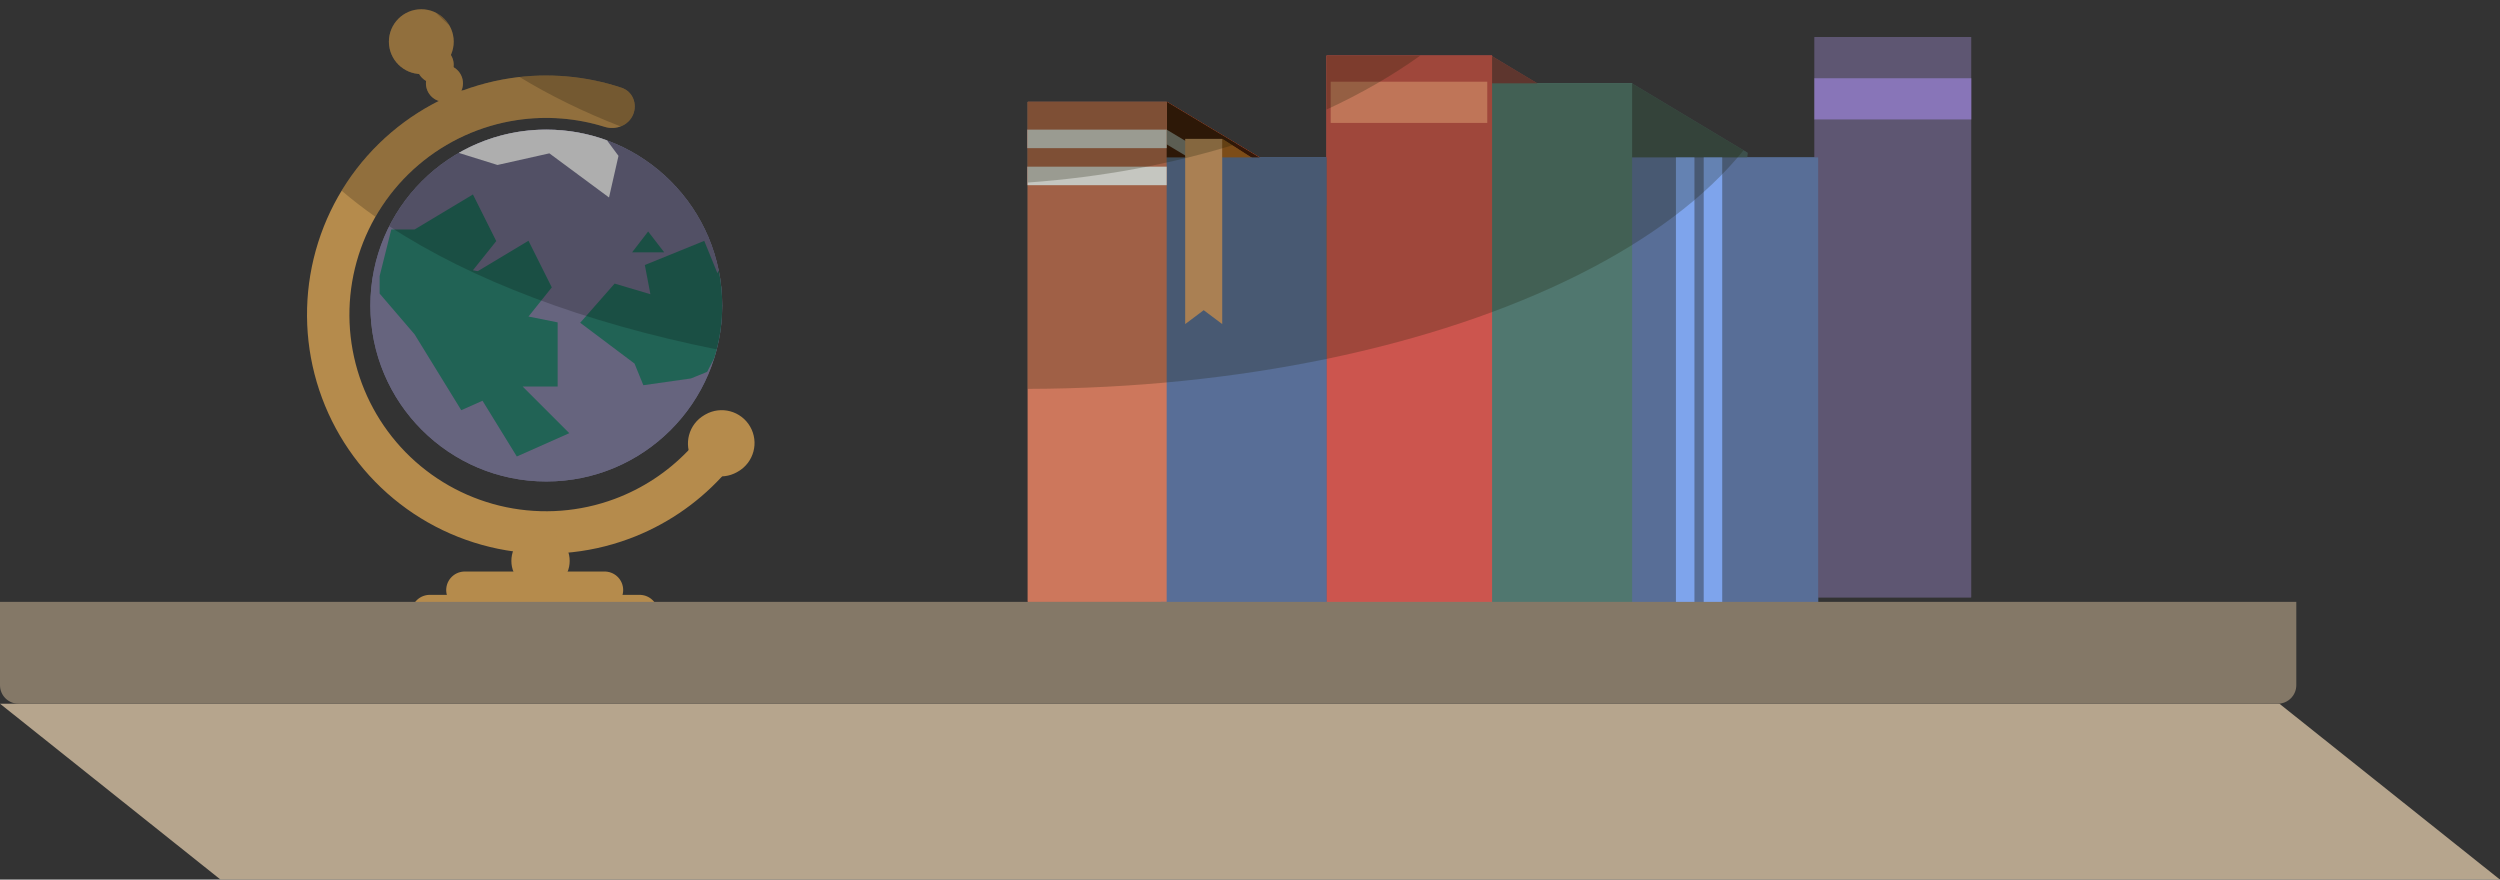 <svg width="270" height="95" viewBox="0 0 270 95" fill="none" xmlns="http://www.w3.org/2000/svg">
<rect x="0" y="0" width="270" height="95" fill="#333333" stroke="none"/>
<path d="M23.823 95H270L246.176 76H0L23.823 95Z" fill="#B6A58D"/>
<rect x="195.973" y="4" width="16.909" height="60.516" fill="#5E5672"/>
<rect x="195.975" y="8.45" width="16.909" height="4.45" fill="#8875B8"/>
<rect x="161.141" y="67" width="57.846" height="2.67" transform="rotate(-90 161.141 67)" fill="#3D504C"/>
<path d="M176.234 9L188.734 16.5L188.234 22.5L176.234 15.034V9Z" fill="#3D504C"/>
<path d="M176.215 15L188.715 22.5L188.215 28.5L176.215 21V15Z" fill="#3D504C"/>
<path d="M161.02 6L173.52 13.5L173.02 19.5L161.02 12.034V6Z" fill="#753F3C"/>
<path d="M161 12L173.5 19.5L173 25.5L161 18V12Z" fill="#753F3C"/>
<path d="M126.02 11L138.52 18.5L138.02 24.5L126.02 17.034V11Z" fill="#C25736"/>
<path d="M126 14L138.5 21.5L138 27.5L126 20.034V14Z" fill="#586E97"/>
<path d="M126 17L138.5 24.5L138 30.5L126 23V17Z" fill="#C25736"/>
<path d="M126.02 11L138.52 18.5L138.02 24.5L126.02 17.034V11Z" fill="#C25736"/>
<path d="M126 14L138.5 21.5L138 27.5L126 20.034V14Z" fill="#586E97"/>
<path d="M126 17L138.5 24.5L138 30.5L126 23V17Z" fill="#C25736"/>
<path d="M126.02 11L138.52 18.5L138.02 24.5L126.02 17.034V11Z" fill="#3E1609"/>
<path d="M126 14L138.5 21.5L138 27.5L126 20.034V14Z" fill="#919191"/>
<path d="M126 17L138.5 24.5L138 30.5L126 23V17Z" fill="#3E1609"/>
<path d="M125.02 15L137.52 22.5L137.02 28.5L125.02 21.034V15Z" fill="#3E1609"/>
<path d="M125 18L137.5 25.5L137 31.5L125 24.034V18Z" fill="#586E97"/>
<path d="M125 21L137.5 28.5L137 34.5L125 27V21Z" fill="#C25736"/>
<path d="M132 15L144.52 23L144.02 29L132.02 21.535L132 15Z" fill="#9E5C1F"/>
<path d="M132.02 21.535L144.52 29.035L144.02 35.035L132.02 27.535V21.535Z" fill="#9E5C1F"/>
<path d="M132 15L144.52 23L144.02 29L132.02 21.535L132 15Z" fill="#9E5C1F"/>
<path d="M132.02 21.535L144.52 29.035L144.02 35.035L132.02 27.535V21.535Z" fill="#9E5C1F"/>
<path d="M114 15L126.52 23L126.02 29L114.02 21.535L114 15Z" fill="#9E5C1F"/>
<path d="M114.02 21.535L126.52 29.035L126.02 35.035L114.02 27.535V21.535Z" fill="#9E5C1F"/>
<rect x="173.361" y="17" width="23" height="50" fill="#586E97"/>
<rect x="181" y="67" width="50" height="2" transform="rotate(-90 181 67)" fill="#7EA4EC"/>
<rect x="184" y="67" width="50" height="2" transform="rotate(-90 184 67)" fill="#7EA4EC"/>
<path d="M159.361 9H176.27V66.846H159.361V9Z" fill="#50776F"/>
<rect x="143.266" y="6" width="17.88" height="60.516" fill="#CC554E"/>
<rect x="143.715" y="8.825" width="16.909" height="4.45" fill="#F79374"/>
<rect x="125.385" y="17" width="17.88" height="49.513" fill="#586E97"/>
<path d="M128 35L128 15L132 15L132 35L130 33.5L128 35Z" fill="#DBA26D"/>
<rect x="111" y="11" width="15" height="54" fill="#CD775C"/>
<rect x="111" y="14" width="15" height="2" fill="white"/>
<rect x="111" y="18" width="15" height="2" fill="white"/>
<rect x="195.973" y="4" width="16.909" height="60.516" fill="#5E5672"/>
<rect x="195.975" y="8.45" width="16.909" height="4.45" fill="#8875B8"/>
<rect x="161.141" y="67" width="57.846" height="2.67" transform="rotate(-90 161.141 67)" fill="#3D504C"/>
<path d="M176.234 9L188.734 16.5L188.234 22.5L176.234 15.034V9Z" fill="#3D504C"/>
<path d="M176.215 15L188.715 22.5L188.215 28.5L176.215 21V15Z" fill="#3D504C"/>
<path d="M161.02 6L173.52 13.5L173.02 19.5L161.02 12.034V6Z" fill="#753F3C"/>
<path d="M161 12L173.5 19.5L173 25.5L161 18V12Z" fill="#753F3C"/>
<path d="M126.02 11L138.52 18.5L138.02 24.5L126.02 17.034V11Z" fill="#C25736"/>
<path d="M126 14L138.5 21.5L138 27.5L126 20.034V14Z" fill="#586E97"/>
<path d="M126 17L138.5 24.5L138 30.5L126 23V17Z" fill="#C25736"/>
<path d="M126.02 11L138.52 18.5L138.02 24.5L126.02 17.034V11Z" fill="#C25736"/>
<path d="M126 14L138.5 21.5L138 27.5L126 20.034V14Z" fill="#586E97"/>
<path d="M126 17L138.5 24.5L138 30.5L126 23V17Z" fill="#C25736"/>
<path d="M126.02 11L138.52 18.5L138.02 24.5L126.02 17.034V11Z" fill="#3E1609"/>
<path d="M126 14L138.5 21.5L138 27.5L126 20.034V14Z" fill="#919191"/>
<path d="M126 17L138.5 24.5L138 30.5L126 23V17Z" fill="#3E1609"/>
<path d="M125.02 15L137.52 22.5L137.02 28.5L125.02 21.034V15Z" fill="#3E1609"/>
<path d="M125 18L137.5 25.5L137 31.5L125 24.034V18Z" fill="#586E97"/>
<path d="M125 21L137.5 28.5L137 34.5L125 27V21Z" fill="#C25736"/>
<path d="M132 15L144.52 23L144.02 29L132.02 21.535L132 15Z" fill="#9E5C1F"/>
<path d="M132.02 21.535L144.52 29.035L144.02 35.035L132.02 27.535V21.535Z" fill="#9E5C1F"/>
<path d="M132 15L144.52 23L144.02 29L132.02 21.535L132 15Z" fill="#9E5C1F"/>
<path d="M132.02 21.535L144.52 29.035L144.02 35.035L132.02 27.535V21.535Z" fill="#9E5C1F"/>
<path d="M114 15L126.52 23L126.02 29L114.02 21.535L114 15Z" fill="#9E5C1F"/>
<path d="M114.02 21.535L126.52 29.035L126.02 35.035L114.02 27.535V21.535Z" fill="#9E5C1F"/>
<rect x="173.361" y="17" width="23" height="50" fill="#586E97"/>
<rect x="181" y="67" width="50" height="2" transform="rotate(-90 181 67)" fill="#7EA4EC"/>
<rect x="184" y="67" width="50" height="2" transform="rotate(-90 184 67)" fill="#7EA4EC"/>
<path d="M159.361 9H176.27V66.846H159.361V9Z" fill="#50776F"/>
<rect x="143.266" y="6" width="17.88" height="60.516" fill="#CC554E"/>
<rect x="143.715" y="8.825" width="16.909" height="4.45" fill="#F79374"/>
<rect x="125.385" y="17" width="17.88" height="49.513" fill="#586E97"/>
<path d="M128 35L128 15L132 15L132 35L130 33.5L128 35Z" fill="#DBA26D"/>
<rect x="111" y="11" width="15" height="54" fill="#CD775C"/>
<rect x="111" y="14" width="15" height="2" fill="white"/>
<rect x="111" y="18" width="15" height="2" fill="white"/>
<path d="M68.363 12.4C68.867 11.24 68.339 9.881 67.139 9.481C63.298 8.201 59.199 7.839 55.174 8.438C50.391 9.15 45.905 11.191 42.225 14.328C38.546 17.465 35.821 21.572 34.361 26.181C32.902 30.791 32.766 35.718 33.969 40.401C35.172 45.084 37.666 49.335 41.166 52.67C44.667 56.005 49.034 58.29 53.77 59.265C58.506 60.24 63.42 59.866 67.954 58.185C71.77 56.77 75.186 54.477 77.935 51.504C78.793 50.575 78.601 49.13 77.6 48.357C76.6 47.584 75.17 47.779 74.294 48.691C72.082 50.993 69.373 52.774 66.362 53.891C62.632 55.274 58.589 55.582 54.693 54.78C50.797 53.978 47.205 52.098 44.325 49.355C41.445 46.611 39.394 43.114 38.404 39.261C37.414 35.409 37.526 31.356 38.727 27.564C39.928 23.772 42.169 20.393 45.196 17.812C48.223 15.232 51.914 13.553 55.848 12.967C59.025 12.494 62.258 12.749 65.305 13.701C66.512 14.077 67.859 13.559 68.363 12.4Z" fill="#B58B4C"/>
<circle cx="58.377" cy="60.577" r="3.149" fill="#B58B4C"/>
<path d="M50.19 63.725L65.303 63.725" stroke="#B58B4C" stroke-width="4" stroke-linecap="round"/>
<path d="M46.412 66.244H69.083" stroke="#B58B4C" stroke-width="4" stroke-linecap="round"/>
<path d="M78 33C78 43.493 69.493 52 59 52C48.507 52 40 43.493 40 33C40 22.507 48.507 14 59 14C69.493 14 78 22.507 78 33Z" fill="#66647E"/>
<path d="M78 33C78 43.493 69.493 52 59 52C48.507 52 40 43.493 40 33C40 22.507 48.507 14 59 14C69.493 14 78 22.507 78 33Z" fill="#66647E"/>
<path d="M44.779 36.114L41 31.706V29.816L42.26 24.779H44.779L51.076 21L53.595 26.038L51.076 29.187L54.225 29.816V36.744H50.446L55.484 41.782L49.816 44.3L44.779 36.114Z" fill="#216355"/>
<path d="M50.779 41.114L47 36.706V34.816L48.26 29.779H50.779L57.076 26L59.595 31.038L57.076 34.187L60.225 34.816V41.744H56.446L61.484 46.782L55.816 49.3L50.779 41.114Z" fill="#216355"/>
<path fill-rule="evenodd" clip-rule="evenodd" d="M77.137 38.678C77.697 36.885 78 34.978 78 33C78 31.696 77.868 30.422 77.618 29.191L77.482 29.513L76.059 26.013L69.642 28.621L70.244 31.776L66.379 30.628L62.66 34.858L68.532 39.269L69.481 41.603L74.622 40.872L76.372 40.161L77.137 38.678Z" fill="#216355"/>
<path fill-rule="evenodd" clip-rule="evenodd" d="M49.549 16.514L53.726 17.817L59.332 16.562L65.774 21.329L66.797 16.834L65.557 15.162C63.513 14.41 61.304 14 59 14C55.559 14 52.332 14.915 49.549 16.514Z" fill="#D9D9D9"/>
<circle cx="45.5" cy="4.5" r="3.5" fill="#B58B4C"/>
<rect x="47" y="11" width="4" height="3.94" rx="1.97" transform="rotate(-30 47 11)" fill="#B58B4C"/>
<path d="M74.775 49.676C73.794 47.979 74.376 45.808 76.074 44.828L76.167 44.774C77.864 43.794 80.035 44.376 81.015 46.074C81.995 47.771 81.413 49.941 79.716 50.922L79.623 50.975C77.925 51.955 75.755 51.374 74.775 49.676Z" fill="#B58B4C"/>
<circle cx="48" cy="9" r="2" fill="#B58B4C"/>
<circle cx="47" cy="7" r="2" fill="#B58B4C"/>
<path d="M70 25L71.732 27.25H68.268L70 25Z" fill="#216355"/>
<path fill-rule="evenodd" clip-rule="evenodd" d="M40.546 23.416C39.244 22.501 38.026 21.56 36.895 20.594C38.318 18.245 40.114 16.127 42.224 14.328C43.809 12.977 45.543 11.83 47.385 10.904C46.581 10.645 45.999 9.89 45.999 9C45.999 8.913 46.005 8.826 46.016 8.742C45.702 8.564 45.441 8.305 45.262 7.992C43.44 7.87 41.999 6.353 41.999 4.5C41.999 2.567 43.566 1 45.499 1C47.432 1 48.999 2.567 48.999 4.5C48.999 5.011 48.889 5.497 48.692 5.935C48.887 6.243 48.999 6.609 48.999 7C48.999 7.087 48.993 7.174 48.983 7.258C49.589 7.602 49.999 8.253 49.999 9C49.999 9.256 49.951 9.5 49.864 9.725C49.928 9.729 49.992 9.736 50.056 9.746C51.705 9.139 53.419 8.699 55.173 8.438C59.198 7.839 63.297 8.201 67.138 9.481C68.338 9.881 68.866 11.24 68.362 12.4C67.858 13.559 66.511 14.077 65.304 13.701C62.257 12.749 59.024 12.494 55.847 12.967C51.913 13.553 48.222 15.232 45.195 17.812C43.326 19.406 41.756 21.304 40.546 23.416ZM77.404 37.737C63.092 34.858 50.864 30.222 42.038 24.429C43.716 21.114 46.337 18.358 49.548 16.514C52.332 14.915 55.559 14 58.999 14C61.043 14 63.012 14.323 64.858 14.92C71.448 17.055 76.462 22.692 77.702 29.637C77.897 30.728 77.999 31.852 77.999 33C77.999 34.636 77.792 36.223 77.404 37.737Z" fill="black" fill-opacity="0.2"/>
<path fill-rule="evenodd" clip-rule="evenodd" d="M67.025 13.654C67.607 13.434 68.099 13.004 68.362 12.399C68.866 11.24 68.338 9.881 67.138 9.481C63.594 8.3 59.831 7.9 56.109 8.316C59.398 10.318 63.058 12.11 67.025 13.654ZM48.525 2.739C48.022 2.289 47.535 1.832 47.065 1.369C47.674 1.674 48.182 2.153 48.525 2.739Z" fill="black" fill-opacity="0.2"/>
<path d="M0 65H248V74C248 75.105 247.105 76 246 76H2C0.895 76 0 75.105 0 74V65Z" fill="#847867"/>
<path fill-rule="evenodd" clip-rule="evenodd" d="M111 41.999V20V18V16V14V11H126V14L126.02 14.012V11L136.02 17H143.264V22.198L143.266 22.199V6H161.02H161.145V6.075L166.02 9H176.234H176.27V9.021L188.299 16.239C180.139 26.363 163.821 34.505 143.266 38.763V34.563L143.264 34.562V38.763C133.349 40.817 122.447 41.967 111 41.999Z" fill="#1A1C06" fill-opacity="0.25"/>
<path fill-rule="evenodd" clip-rule="evenodd" d="M153.396 6H143.266V11.832C146.995 10.109 150.393 8.153 153.396 6ZM133.584 15.539C126.702 17.688 119.08 19.135 111 19.715V18V16V14V11H126V14L126.02 14.012V11L133.584 15.539Z" fill="#1A1C06" fill-opacity="0.25"/>
</svg>
